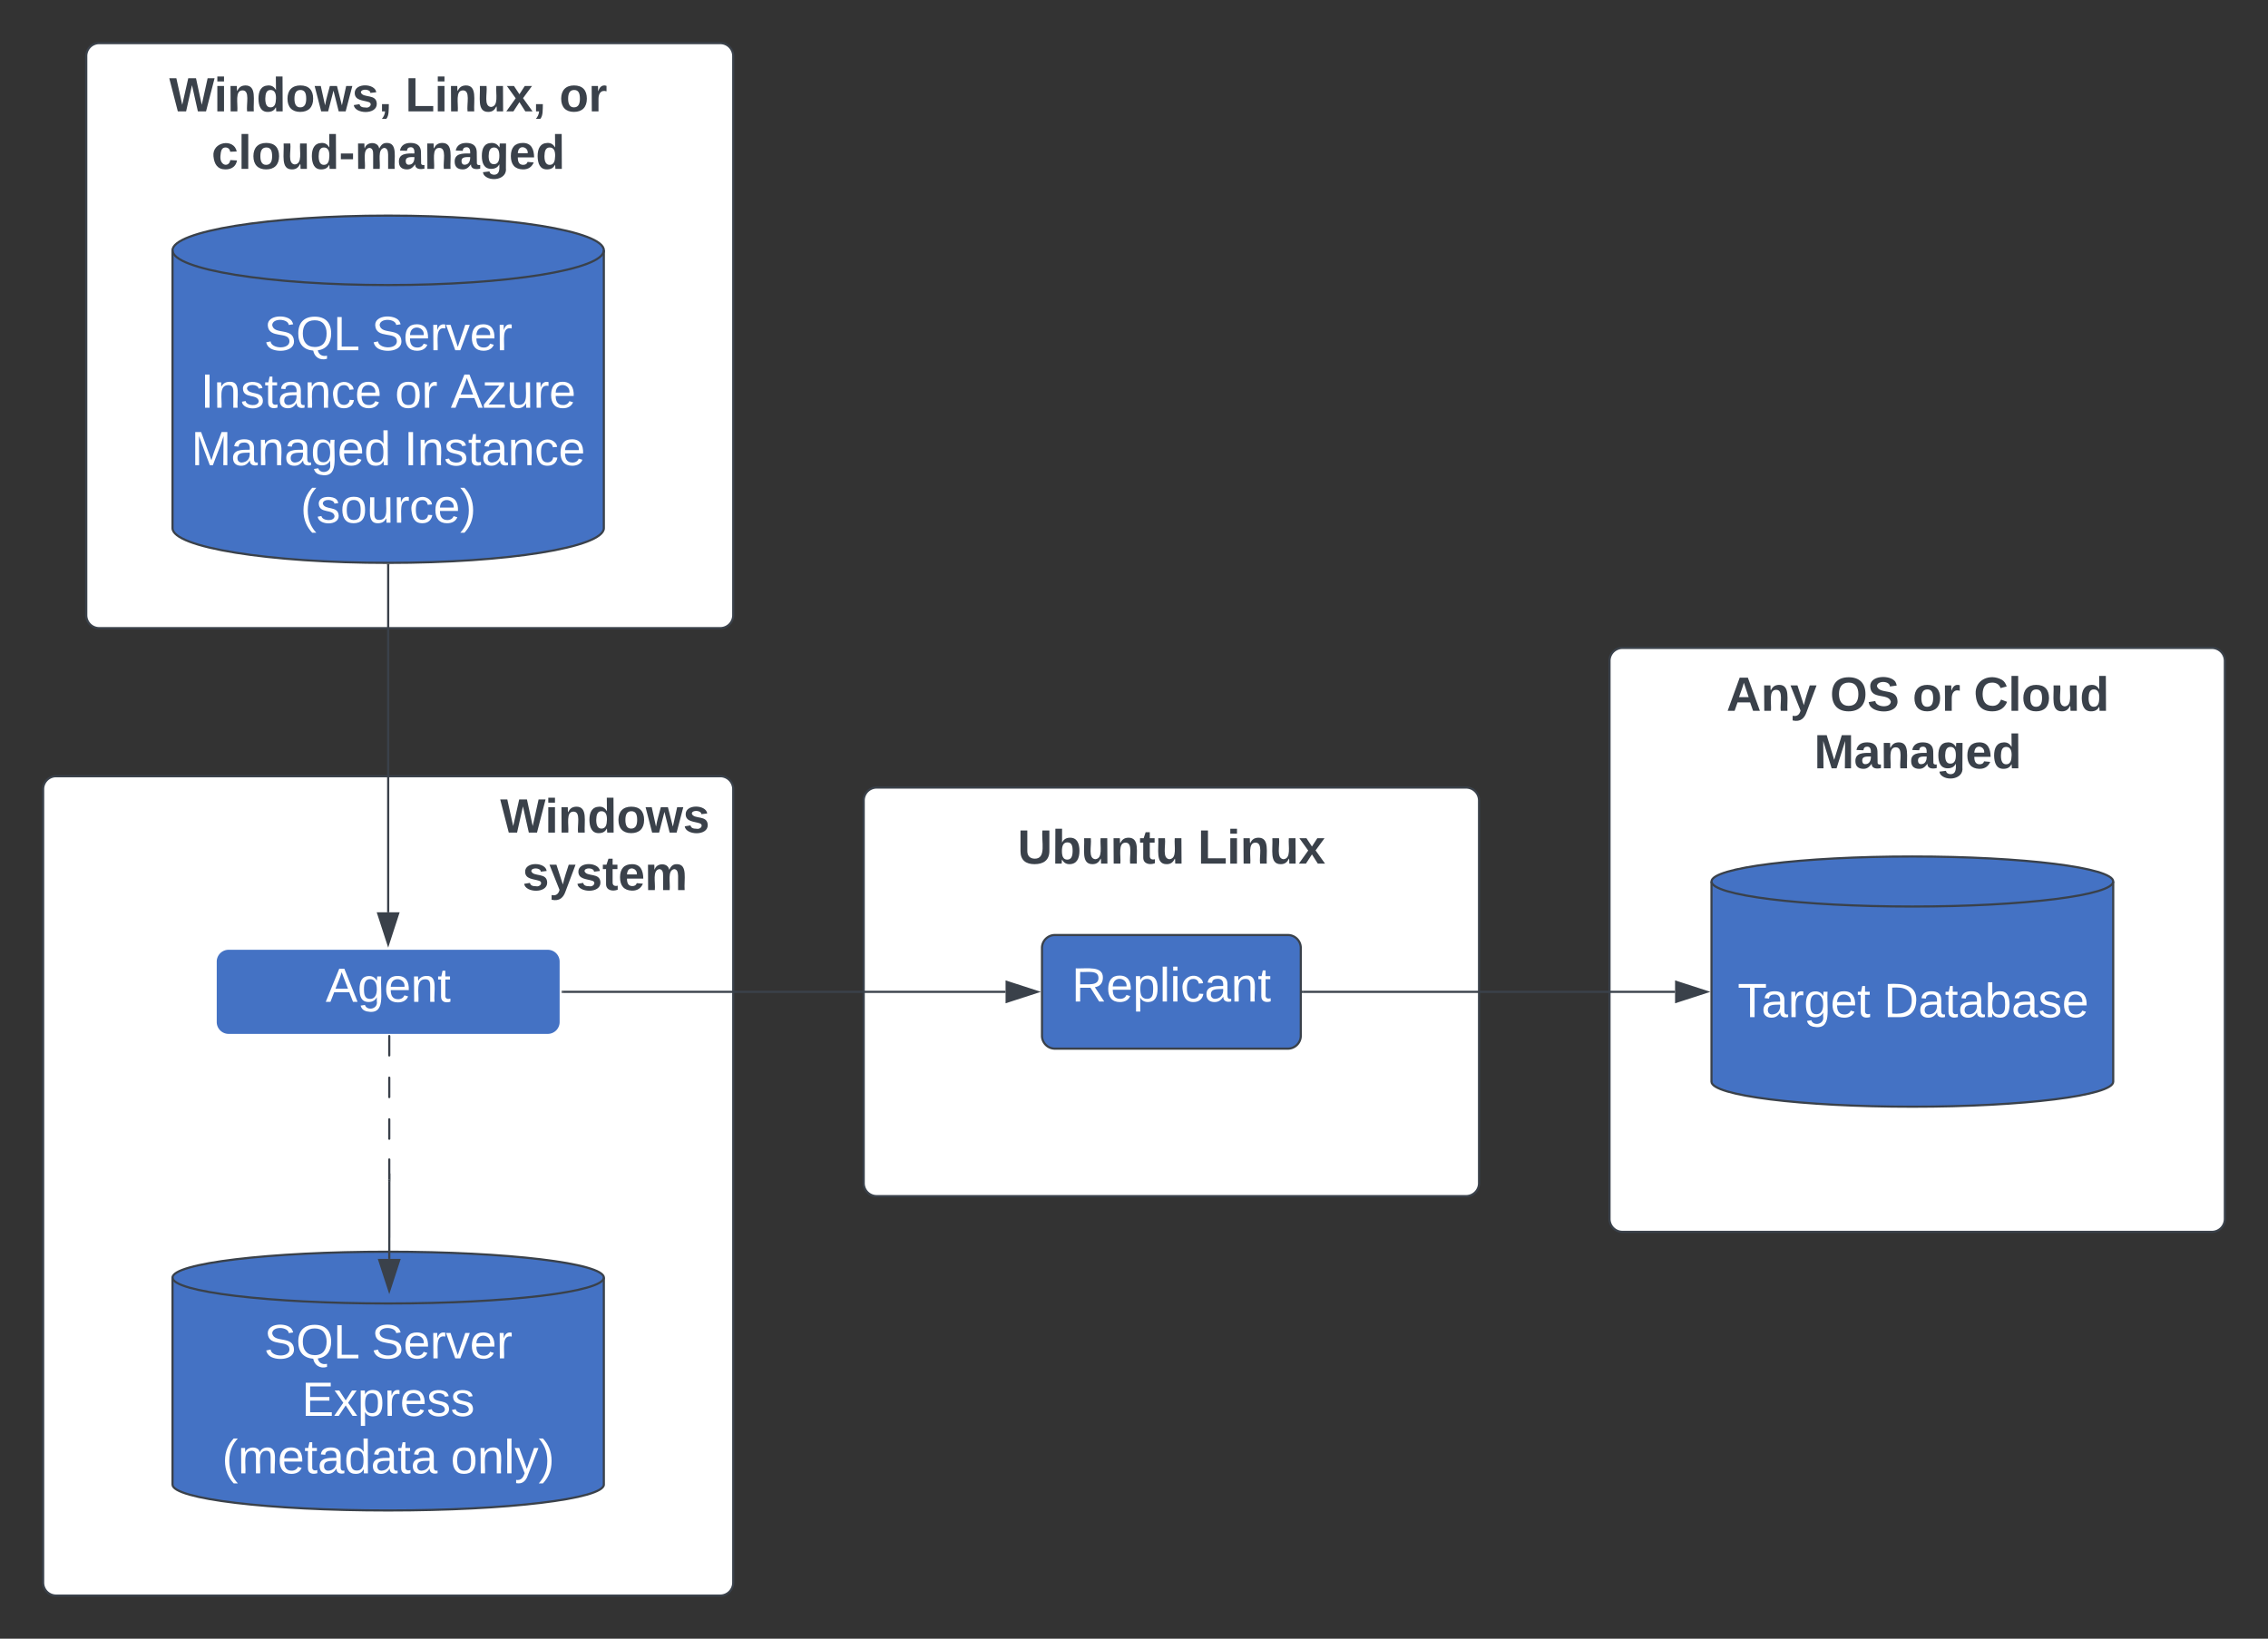 <svg xmlns="http://www.w3.org/2000/svg" xmlns:xlink="http://www.w3.org/1999/xlink" xmlns:lucid="lucid" width="1051.67" height="760"><rect width="100%" height="100%" fill="#333333" stroke="none"/><g transform="translate(-220 -80)" lucid:page-tab-id="0_0"><path d="M260 106a6 6 0 0 1 6-6h288a6 6 0 0 1 6 6v259.32a6 6 0 0 1-6 6H266a6 6 0 0 1-6-6z" stroke="#3a414a" fill="#fff"/><use xlink:href="#a" transform="matrix(1,0,0,1,272,112) translate(97.907 126.278)"/><path d="M500 324.95c0 8.9-44.77 16.1-100 16.1s-100-7.2-100-16.1V196.1c0-8.9 44.77-16.1 100-16.1s100 7.2 100 16.1z" stroke="#3a414a" fill="#4472c4"/><path d="M500 196.1c0 8.9-44.77 16.1-100 16.1s-100-7.2-100-16.1" stroke="#3a414a" fill="none"/><use xlink:href="#b" transform="matrix(1,0,0,1,305,217.211) translate(37.438 25.215)"/><use xlink:href="#c" transform="matrix(1,0,0,1,305,217.211) translate(87.253 25.215)"/><use xlink:href="#d" transform="matrix(1,0,0,1,305,217.211) translate(8.025 51.882)"/><use xlink:href="#e" transform="matrix(1,0,0,1,305,217.211) translate(98.148 51.882)"/><use xlink:href="#f" transform="matrix(1,0,0,1,305,217.211) translate(124.012 51.882)"/><use xlink:href="#g" transform="matrix(1,0,0,1,305,217.211) translate(3.673 78.549)"/><use xlink:href="#h" transform="matrix(1,0,0,1,305,217.211) translate(102.377 78.549)"/><use xlink:href="#i" transform="matrix(1,0,0,1,305,217.211) translate(54.357 105.215)"/><path d="M280 106a6 6 0 0 1 6-6h228a6 6 0 0 1 6 6v68.53a6 6 0 0 1-6 6H286a6 6 0 0 1-6-6z" stroke="#000" stroke-opacity="0" fill="#fff" fill-opacity="0"/><use xlink:href="#j" transform="matrix(1,0,0,1,285,105) translate(13.488 26.653)"/><use xlink:href="#k" transform="matrix(1,0,0,1,285,105) translate(122.932 26.653)"/><use xlink:href="#l" transform="matrix(1,0,0,1,285,105) translate(194.352 26.653)"/><use xlink:href="#m" transform="matrix(1,0,0,1,285,105) translate(33.117 53.319)"/><path d="M240 446a6 6 0 0 1 6-6h308a6 6 0 0 1 6 6v368a6 6 0 0 1-6 6H246a6 6 0 0 1-6-6z" stroke="#3a414a" fill="#fff"/><path d="M320 526a6 6 0 0 1 6-6h148a6 6 0 0 1 6 6v28a6 6 0 0 1-6 6H326a6 6 0 0 1-6-6z" stroke="#fff" fill="#4472c4"/><use xlink:href="#n" transform="matrix(1,0,0,1,325,525) translate(45.988 19.653)"/><path d="M500 768.53c0 6.62-44.77 12-100 12s-100-5.38-100-12v-96c0-6.63 44.77-12 100-12s100 5.37 100 12z" stroke="#3a414a" fill="#4472c4"/><path d="M500 672.53c0 6.62-44.77 12-100 12s-100-5.38-100-12" stroke="#3a414a" fill="none"/><use xlink:href="#b" transform="matrix(1,0,0,1,305,689.526) translate(37.438 20.465)"/><use xlink:href="#c" transform="matrix(1,0,0,1,305,689.526) translate(87.253 20.465)"/><use xlink:href="#o" transform="matrix(1,0,0,1,305,689.526) translate(54.907 47.132)"/><use xlink:href="#p" transform="matrix(1,0,0,1,305,689.526) translate(17.968 73.799)"/><use xlink:href="#q" transform="matrix(1,0,0,1,305,689.526) translate(124.017 73.799)"/><path d="M400.5 560.25a.25.25 0 0 1 .25.25v9a.25.25 0 0 1-.25.25.25.25 0 0 1-.25-.25v-9a.25.25 0 0 1 .25-.25zM400.5 579.56a.25.25 0 0 1 .25.25v9a.25.25 0 0 1-.25.26.25.25 0 0 1-.25-.25v-9a.25.25 0 0 1 .25-.24zM400.5 598.88a.25.25 0 0 1 .25.25v9a.25.25 0 0 1-.25.25.25.25 0 0 1-.25-.25v-9a.25.25 0 0 1 .25-.25zM400.5 617.5a.25.25 0 0 1 .25.25v9a.25.25 0 0 1-.25.25.25.25 0 0 1-.25-.25v-9a.25.25 0 0 1 .25-.25z" stroke="#3a414a" stroke-width=".5" fill="none"/><path d="M400.53 627.75v25.98a.02.02 0 0 1-.02 0 .02.02 0 0 0 0 .03v10.1" stroke="#3a414a" fill="none"/><path d="M401.03 627.76h-1v-.86l.02.1.2.2.25.06.24-.06.2-.2.06-.22v-2.53h.03z" stroke="#3a414a" stroke-width=".05" fill="#3a414a"/><path d="M400.5 678.6l-4.64-14.25h9.27z" stroke="#3a414a" fill="#3a414a"/><path d="M620.5 451.26a6 6 0 0 1 6-6h273.33a6 6 0 0 1 6 6v177.48a6 6 0 0 1-6 6H626.5a6 6 0 0 1-6-6z" stroke="#3a414a" fill="#fff"/><path d="M703.17 519.65a6 6 0 0 1 6-6h108a6 6 0 0 1 6 6v40.7a6 6 0 0 1-6 6h-108a6 6 0 0 1-6-6z" stroke="#3a414a" fill="#4472c4"/><use xlink:href="#r" transform="matrix(1,0,0,1,708.167,518.653) translate(8.796 25.84)"/><path d="M643.17 451.26a6 6 0 0 1 6-6h228a6 6 0 0 1 6 6v48a6 6 0 0 1-6 6h-228a6 6 0 0 1-6-6z" stroke="#000" stroke-opacity="0" fill="#fff" fill-opacity="0"/><use xlink:href="#s" transform="matrix(1,0,0,1,648.167,450.264) translate(43.673 30.278)"/><use xlink:href="#t" transform="matrix(1,0,0,1,648.167,450.264) translate(127.253 30.278)"/><path d="M481 540h205.28" stroke="#3a414a" fill="none"/><path d="M481 540.5h-.5v-1h.5z" stroke="#3a414a" stroke-width=".05" fill="#3a414a"/><path d="M701.05 540l-14.27 4.63v-9.26z" stroke="#3a414a" fill="#3a414a"/><path d="M966.33 386.5a6 6 0 0 1 6-6h273.34a6 6 0 0 1 6 6v258.82a6 6 0 0 1-6 6H972.33a6 6 0 0 1-6-6z" stroke="#3a414a" fill="#fff"/><g><use xlink:href="#a" transform="matrix(1,0,0,1,978.333,392.509) translate(90.907 125.84)"/></g><path d="M1199.9 581.68c0 6.4-41.7 11.6-93.14 11.6s-93.14-5.2-93.14-11.6v-92.85c0-6.4 41.7-11.6 93.14-11.6s93.14 5.2 93.14 11.6z" stroke="#3a414a" fill="#4472c4"/><path d="M1199.9 488.83c0 6.4-41.7 11.6-93.14 11.6s-93.14-5.2-93.14-11.6" stroke="#3a414a" fill="none"/><g><use xlink:href="#u" transform="matrix(1,0,0,1,1018.618,505.438) translate(7.111 46.309)"/><use xlink:href="#v" transform="matrix(1,0,0,1,1018.618,505.438) translate(74.889 46.309)"/></g><path d="M997.23 386.5a6 6 0 0 1 6-6h211.54a6 6 0 0 1 6 6v65.9a6 6 0 0 1-6 6h-211.54a6 6 0 0 1-6-6z" stroke="#000" stroke-opacity="0" fill="#fff" fill-opacity="0"/><g><use xlink:href="#w" transform="matrix(1,0,0,1,1002.232,385.509) translate(18.327 24.153)"/><use xlink:href="#x" transform="matrix(1,0,0,1,1002.232,385.509) translate(66.352 24.153)"/><use xlink:href="#y" transform="matrix(1,0,0,1,1002.232,385.509) translate(104.623 24.153)"/><use xlink:href="#z" transform="matrix(1,0,0,1,1002.232,385.509) translate(132.957 24.153)"/><use xlink:href="#A" transform="matrix(1,0,0,1,1002.232,385.509) translate(58.975 50.819)"/></g><path d="M440 446a6 6 0 0 1 6-6h108a6 6 0 0 1 6 6v51.33a6 6 0 0 1-6 6H446a6 6 0 0 1-6-6z" stroke="#000" stroke-opacity="0" fill="#fff" fill-opacity="0"/><g><use xlink:href="#B" transform="matrix(1,0,0,1,445,445) translate(6.951 21.153)"/><use xlink:href="#C" transform="matrix(1,0,0,1,445,445) translate(17.259 47.819)"/></g><path d="M400 342.05v161.07" stroke="#3a414a" fill="none"/><path d="M400 341.55h.5v.5h-1v-.5z" stroke="#3a414a" stroke-width=".05" fill="#3a414a"/><path d="M400 517.88l-4.63-14.26h9.26z" stroke="#3a414a" fill="#3a414a"/><path d="M824.17 540h172.56" stroke="#3a414a" fill="none"/><path d="M824.18 540.5h-.5v-1h.5z" stroke="#3a414a" stroke-width=".05" fill="#3a414a"/><path d="M1011.5 540l-14.27 4.63v-9.26z" stroke="#3a414a" fill="#3a414a"/><defs><path fill="#3a414a" d="M30-248c87 1 191-15 191 75 0 78-77 80-158 76V0H30v-248zm33 125c57 0 124 11 124-50 0-59-68-47-124-48v98" id="D"/><path fill="#3a414a" d="M114-163C36-179 61-72 57 0H25l-1-190h30c1 12-1 29 2 39 6-27 23-49 58-41v29" id="E"/><path fill="#3a414a" d="M100-194c62-1 85 37 85 99 1 63-27 99-86 99S16-35 15-95c0-66 28-99 85-99zM99-20c44 1 53-31 53-75 0-43-8-75-51-75s-53 32-53 75 10 74 51 75" id="F"/><path fill="#3a414a" d="M96-169c-40 0-48 33-48 73s9 75 48 75c24 0 41-14 43-38l32 2c-6 37-31 61-74 61-59 0-76-41-82-99-10-93 101-131 147-64 4 7 5 14 7 22l-32 3c-4-21-16-35-41-35" id="G"/><path fill="#3a414a" d="M100-194c63 0 86 42 84 106H49c0 40 14 67 53 68 26 1 43-12 49-29l28 8c-11 28-37 45-77 45C44 4 14-33 15-96c1-61 26-98 85-98zm52 81c6-60-76-77-97-28-3 7-6 17-6 28h103" id="H"/><path fill="#3a414a" d="M135-143c-3-34-86-38-87 0 15 53 115 12 119 90S17 21 10-45l28-5c4 36 97 45 98 0-10-56-113-15-118-90-4-57 82-63 122-42 12 7 21 19 24 35" id="I"/><g id="a"><use transform="matrix(0.062,0,0,0.062,0,0)" xlink:href="#D"/><use transform="matrix(0.062,0,0,0.062,14.815,0)" xlink:href="#E"/><use transform="matrix(0.062,0,0,0.062,22.16,0)" xlink:href="#F"/><use transform="matrix(0.062,0,0,0.062,34.506,0)" xlink:href="#G"/><use transform="matrix(0.062,0,0,0.062,45.617,0)" xlink:href="#H"/><use transform="matrix(0.062,0,0,0.062,57.963,0)" xlink:href="#I"/><use transform="matrix(0.062,0,0,0.062,69.074,0)" xlink:href="#I"/></g><path fill="#fff" d="M185-189c-5-48-123-54-124 2 14 75 158 14 163 119 3 78-121 87-175 55-17-10-28-26-33-46l33-7c5 56 141 63 141-1 0-78-155-14-162-118-5-82 145-84 179-34 5 7 8 16 11 25" id="J"/><path fill="#fff" d="M140-251c81 0 123 46 123 126C263-53 228-8 163 1c7 30 30 48 69 40v23c-55 16-95-15-103-61C56-3 17-48 17-125c0-80 42-126 123-126zm0 227c63 0 89-41 89-101s-29-99-89-99c-61 0-89 39-89 99S79-25 140-24" id="K"/><path fill="#fff" d="M30 0v-248h33v221h125V0H30" id="L"/><g id="b"><use transform="matrix(0.062,0,0,0.062,0,0)" xlink:href="#J"/><use transform="matrix(0.062,0,0,0.062,14.815,0)" xlink:href="#K"/><use transform="matrix(0.062,0,0,0.062,32.099,0)" xlink:href="#L"/></g><path fill="#fff" d="M100-194c63 0 86 42 84 106H49c0 40 14 67 53 68 26 1 43-12 49-29l28 8c-11 28-37 45-77 45C44 4 14-33 15-96c1-61 26-98 85-98zm52 81c6-60-76-77-97-28-3 7-6 17-6 28h103" id="M"/><path fill="#fff" d="M114-163C36-179 61-72 57 0H25l-1-190h30c1 12-1 29 2 39 6-27 23-49 58-41v29" id="N"/><path fill="#fff" d="M108 0H70L1-190h34L89-25l56-165h34" id="O"/><g id="c"><use transform="matrix(0.062,0,0,0.062,0,0)" xlink:href="#J"/><use transform="matrix(0.062,0,0,0.062,14.815,0)" xlink:href="#M"/><use transform="matrix(0.062,0,0,0.062,27.16,0)" xlink:href="#N"/><use transform="matrix(0.062,0,0,0.062,34.506,0)" xlink:href="#O"/><use transform="matrix(0.062,0,0,0.062,45.617,0)" xlink:href="#M"/><use transform="matrix(0.062,0,0,0.062,57.963,0)" xlink:href="#N"/></g><path fill="#fff" d="M33 0v-248h34V0H33" id="P"/><path fill="#fff" d="M117-194c89-4 53 116 60 194h-32v-121c0-31-8-49-39-48C34-167 62-67 57 0H25l-1-190h30c1 10-1 24 2 32 11-22 29-35 61-36" id="Q"/><path fill="#fff" d="M135-143c-3-34-86-38-87 0 15 53 115 12 119 90S17 21 10-45l28-5c4 36 97 45 98 0-10-56-113-15-118-90-4-57 82-63 122-42 12 7 21 19 24 35" id="R"/><path fill="#fff" d="M59-47c-2 24 18 29 38 22v24C64 9 27 4 27-40v-127H5v-23h24l9-43h21v43h35v23H59v120" id="S"/><path fill="#fff" d="M141-36C126-15 110 5 73 4 37 3 15-17 15-53c-1-64 63-63 125-63 3-35-9-54-41-54-24 1-41 7-42 31l-33-3c5-37 33-52 76-52 45 0 72 20 72 64v82c-1 20 7 32 28 27v20c-31 9-61-2-59-35zM48-53c0 20 12 33 32 33 41-3 63-29 60-74-43 2-92-5-92 41" id="T"/><path fill="#fff" d="M96-169c-40 0-48 33-48 73s9 75 48 75c24 0 41-14 43-38l32 2c-6 37-31 61-74 61-59 0-76-41-82-99-10-93 101-131 147-64 4 7 5 14 7 22l-32 3c-4-21-16-35-41-35" id="U"/><g id="d"><use transform="matrix(0.062,0,0,0.062,0,0)" xlink:href="#P"/><use transform="matrix(0.062,0,0,0.062,6.173,0)" xlink:href="#Q"/><use transform="matrix(0.062,0,0,0.062,18.519,0)" xlink:href="#R"/><use transform="matrix(0.062,0,0,0.062,29.63,0)" xlink:href="#S"/><use transform="matrix(0.062,0,0,0.062,35.802,0)" xlink:href="#T"/><use transform="matrix(0.062,0,0,0.062,48.148,0)" xlink:href="#Q"/><use transform="matrix(0.062,0,0,0.062,60.494,0)" xlink:href="#U"/><use transform="matrix(0.062,0,0,0.062,71.605,0)" xlink:href="#M"/></g><path fill="#fff" d="M100-194c62-1 85 37 85 99 1 63-27 99-86 99S16-35 15-95c0-66 28-99 85-99zM99-20c44 1 53-31 53-75 0-43-8-75-51-75s-53 32-53 75 10 74 51 75" id="V"/><g id="e"><use transform="matrix(0.062,0,0,0.062,0,0)" xlink:href="#V"/><use transform="matrix(0.062,0,0,0.062,12.346,0)" xlink:href="#N"/></g><path fill="#fff" d="M205 0l-28-72H64L36 0H1l101-248h38L239 0h-34zm-38-99l-47-123c-12 45-31 82-46 123h93" id="W"/><path fill="#fff" d="M9 0v-24l116-142H16v-24h144v24L44-24h123V0H9" id="X"/><path fill="#fff" d="M84 4C-5 8 30-112 23-190h32v120c0 31 7 50 39 49 72-2 45-101 50-169h31l1 190h-30c-1-10 1-25-2-33-11 22-28 36-60 37" id="Y"/><g id="f"><use transform="matrix(0.062,0,0,0.062,0,0)" xlink:href="#W"/><use transform="matrix(0.062,0,0,0.062,14.815,0)" xlink:href="#X"/><use transform="matrix(0.062,0,0,0.062,25.926,0)" xlink:href="#Y"/><use transform="matrix(0.062,0,0,0.062,38.272,0)" xlink:href="#N"/><use transform="matrix(0.062,0,0,0.062,45.617,0)" xlink:href="#M"/></g><path fill="#fff" d="M240 0l2-218c-23 76-54 145-80 218h-23L58-218 59 0H30v-248h44l77 211c21-75 51-140 76-211h43V0h-30" id="Z"/><path fill="#fff" d="M177-190C167-65 218 103 67 71c-23-6-38-20-44-43l32-5c15 47 100 32 89-28v-30C133-14 115 1 83 1 29 1 15-40 15-95c0-56 16-97 71-98 29-1 48 16 59 35 1-10 0-23 2-32h30zM94-22c36 0 50-32 50-73 0-42-14-75-50-75-39 0-46 34-46 75s6 73 46 73" id="aa"/><path fill="#fff" d="M85-194c31 0 48 13 60 33l-1-100h32l1 261h-30c-2-10 0-23-3-31C134-8 116 4 85 4 32 4 16-35 15-94c0-66 23-100 70-100zm9 24c-40 0-46 34-46 75 0 40 6 74 45 74 42 0 51-32 51-76 0-42-9-74-50-73" id="ab"/><g id="g"><use transform="matrix(0.062,0,0,0.062,0,0)" xlink:href="#Z"/><use transform="matrix(0.062,0,0,0.062,18.457,0)" xlink:href="#T"/><use transform="matrix(0.062,0,0,0.062,30.802,0)" xlink:href="#Q"/><use transform="matrix(0.062,0,0,0.062,43.148,0)" xlink:href="#T"/><use transform="matrix(0.062,0,0,0.062,55.494,0)" xlink:href="#aa"/><use transform="matrix(0.062,0,0,0.062,67.84,0)" xlink:href="#M"/><use transform="matrix(0.062,0,0,0.062,80.185,0)" xlink:href="#ab"/></g><g id="h"><use transform="matrix(0.062,0,0,0.062,0,0)" xlink:href="#P"/><use transform="matrix(0.062,0,0,0.062,6.173,0)" xlink:href="#Q"/><use transform="matrix(0.062,0,0,0.062,18.519,0)" xlink:href="#R"/><use transform="matrix(0.062,0,0,0.062,29.63,0)" xlink:href="#S"/><use transform="matrix(0.062,0,0,0.062,35.802,0)" xlink:href="#T"/><use transform="matrix(0.062,0,0,0.062,48.148,0)" xlink:href="#Q"/><use transform="matrix(0.062,0,0,0.062,60.494,0)" xlink:href="#U"/><use transform="matrix(0.062,0,0,0.062,71.605,0)" xlink:href="#M"/></g><path fill="#fff" d="M87 75C49 33 22-17 22-94c0-76 28-126 65-167h31c-38 41-64 92-64 168S80 34 118 75H87" id="ac"/><path fill="#fff" d="M33-261c38 41 65 92 65 168S71 34 33 75H2C39 34 66-17 66-93S39-220 2-261h31" id="ad"/><g id="i"><use transform="matrix(0.062,0,0,0.062,0,0)" xlink:href="#ac"/><use transform="matrix(0.062,0,0,0.062,7.346,0)" xlink:href="#R"/><use transform="matrix(0.062,0,0,0.062,18.457,0)" xlink:href="#V"/><use transform="matrix(0.062,0,0,0.062,30.802,0)" xlink:href="#Y"/><use transform="matrix(0.062,0,0,0.062,43.148,0)" xlink:href="#N"/><use transform="matrix(0.062,0,0,0.062,50.494,0)" xlink:href="#U"/><use transform="matrix(0.062,0,0,0.062,61.605,0)" xlink:href="#M"/><use transform="matrix(0.062,0,0,0.062,73.951,0)" xlink:href="#ad"/></g><path fill="#3a414a" d="M275 0h-61l-44-196L126 0H64L0-248h53L97-49l45-199h58l43 199 44-199h52" id="ae"/><path fill="#3a414a" d="M25-224v-37h50v37H25zM25 0v-190h50V0H25" id="af"/><path fill="#3a414a" d="M135-194c87-1 58 113 63 194h-50c-7-57 23-157-34-157-59 0-34 97-39 157H25l-1-190h47c2 12-1 28 3 38 12-26 28-41 61-42" id="ag"/><path fill="#3a414a" d="M88-194c31-1 46 15 58 34l-1-101h50l1 261h-48c-2-10 0-23-3-31C134-8 116 4 84 4 32 4 16-41 15-95c0-56 19-97 73-99zm17 164c33 0 40-30 41-66 1-37-9-64-41-64s-38 30-39 65c0 43 13 65 39 65" id="ah"/><path fill="#3a414a" d="M110-194c64 0 96 36 96 99 0 64-35 99-97 99-61 0-95-36-95-99 0-62 34-99 96-99zm-1 164c35 0 45-28 45-65 0-40-10-65-43-65-34 0-45 26-45 65 0 36 10 65 43 65" id="ai"/><path fill="#3a414a" d="M231 0h-52l-39-155L100 0H48L-1-190h46L77-45c9-52 24-97 36-145h53l37 145 32-145h46" id="aj"/><path fill="#3a414a" d="M137-138c1-29-70-34-71-4 15 46 118 7 119 86 1 83-164 76-172 9l43-7c4 19 20 25 44 25 33 8 57-30 24-41C81-84 22-81 20-136c-2-80 154-74 161-7" id="ak"/><path fill="#3a414a" d="M76-54c-1 42 2 86-19 110H24C36 42 46 24 48 0H25v-54h51" id="al"/><g id="j"><use transform="matrix(0.062,0,0,0.062,0,0)" xlink:href="#ae"/><use transform="matrix(0.062,0,0,0.062,20.741,0)" xlink:href="#af"/><use transform="matrix(0.062,0,0,0.062,26.914,0)" xlink:href="#ag"/><use transform="matrix(0.062,0,0,0.062,40.432,0)" xlink:href="#ah"/><use transform="matrix(0.062,0,0,0.062,53.951,0)" xlink:href="#ai"/><use transform="matrix(0.062,0,0,0.062,67.469,0)" xlink:href="#aj"/><use transform="matrix(0.062,0,0,0.062,84.753,0)" xlink:href="#ak"/><use transform="matrix(0.062,0,0,0.062,97.099,0)" xlink:href="#al"/></g><path fill="#3a414a" d="M24 0v-248h52v208h133V0H24" id="am"/><path fill="#3a414a" d="M85 4C-2 5 27-109 22-190h50c7 57-23 150 33 157 60-5 35-97 40-157h50l1 190h-47c-2-12 1-28-3-38-12 25-28 42-61 42" id="an"/><path fill="#3a414a" d="M144 0l-44-69L55 0H2l70-98-66-92h53l41 62 40-62h54l-67 91 71 99h-54" id="ao"/><g id="k"><use transform="matrix(0.062,0,0,0.062,0,0)" xlink:href="#am"/><use transform="matrix(0.062,0,0,0.062,13.519,0)" xlink:href="#af"/><use transform="matrix(0.062,0,0,0.062,19.691,0)" xlink:href="#ag"/><use transform="matrix(0.062,0,0,0.062,33.21,0)" xlink:href="#an"/><use transform="matrix(0.062,0,0,0.062,46.728,0)" xlink:href="#ao"/><use transform="matrix(0.062,0,0,0.062,59.074,0)" xlink:href="#al"/></g><path fill="#3a414a" d="M135-150c-39-12-60 13-60 57V0H25l-1-190h47c2 13-1 29 3 40 6-28 27-53 61-41v41" id="ap"/><g id="l"><use transform="matrix(0.062,0,0,0.062,0,0)" xlink:href="#ai"/><use transform="matrix(0.062,0,0,0.062,13.519,0)" xlink:href="#ap"/></g><path fill="#3a414a" d="M190-63c-7 42-38 67-86 67-59 0-84-38-90-98-12-110 154-137 174-36l-49 2c-2-19-15-32-35-32-30 0-35 28-38 64-6 74 65 87 74 30" id="aq"/><path fill="#3a414a" d="M25 0v-261h50V0H25" id="ar"/><path fill="#3a414a" d="M14-72v-43h91v43H14" id="as"/><path fill="#3a414a" d="M220-157c-53 9-28 100-34 157h-49v-107c1-27-5-49-29-50C55-147 81-57 75 0H25l-1-190h47c2 12-1 28 3 38 10-53 101-56 108 0 13-22 24-43 59-42 82 1 51 116 57 194h-49v-107c-1-25-5-48-29-50" id="at"/><path fill="#3a414a" d="M133-34C117-15 103 5 69 4 32 3 11-16 11-54c-1-60 55-63 116-61 1-26-3-47-28-47-18 1-26 9-28 27l-52-2c7-38 36-58 82-57s74 22 75 68l1 82c-1 14 12 18 25 15v27c-30 8-71 5-69-32zm-48 3c29 0 43-24 42-57-32 0-66-3-65 30 0 17 8 27 23 27" id="au"/><path fill="#3a414a" d="M195-6C206 82 75 100 31 46c-4-6-6-13-8-21l49-6c3 16 16 24 34 25 40 0 42-37 40-79-11 22-30 35-61 35-53 0-70-43-70-97 0-56 18-96 73-97 30 0 46 14 59 34l2-30h47zm-90-29c32 0 41-27 41-63 0-35-9-62-40-62-32 0-39 29-40 63 0 36 9 62 39 62" id="av"/><path fill="#3a414a" d="M185-48c-13 30-37 53-82 52C43 2 14-33 14-96s30-98 90-98c62 0 83 45 84 108H66c0 31 8 55 39 56 18 0 30-7 34-22zm-45-69c5-46-57-63-70-21-2 6-4 13-4 21h74" id="aw"/><g id="m"><use transform="matrix(0.062,0,0,0.062,0,0)" xlink:href="#aq"/><use transform="matrix(0.062,0,0,0.062,12.346,0)" xlink:href="#ar"/><use transform="matrix(0.062,0,0,0.062,18.519,0)" xlink:href="#ai"/><use transform="matrix(0.062,0,0,0.062,32.037,0)" xlink:href="#an"/><use transform="matrix(0.062,0,0,0.062,45.556,0)" xlink:href="#ah"/><use transform="matrix(0.062,0,0,0.062,59.074,0)" xlink:href="#as"/><use transform="matrix(0.062,0,0,0.062,66.42,0)" xlink:href="#at"/><use transform="matrix(0.062,0,0,0.062,86.173,0)" xlink:href="#au"/><use transform="matrix(0.062,0,0,0.062,98.519,0)" xlink:href="#ag"/><use transform="matrix(0.062,0,0,0.062,112.037,0)" xlink:href="#au"/><use transform="matrix(0.062,0,0,0.062,124.383,0)" xlink:href="#av"/><use transform="matrix(0.062,0,0,0.062,137.901,0)" xlink:href="#aw"/><use transform="matrix(0.062,0,0,0.062,150.247,0)" xlink:href="#ah"/></g><g id="n"><use transform="matrix(0.062,0,0,0.062,0,0)" xlink:href="#W"/><use transform="matrix(0.062,0,0,0.062,14.815,0)" xlink:href="#aa"/><use transform="matrix(0.062,0,0,0.062,27.16,0)" xlink:href="#M"/><use transform="matrix(0.062,0,0,0.062,39.506,0)" xlink:href="#Q"/><use transform="matrix(0.062,0,0,0.062,51.852,0)" xlink:href="#S"/></g><path fill="#fff" d="M30 0v-248h187v28H63v79h144v27H63v87h162V0H30" id="ax"/><path fill="#fff" d="M141 0L90-78 38 0H4l68-98-65-92h35l48 74 47-74h35l-64 92 68 98h-35" id="ay"/><path fill="#fff" d="M115-194c55 1 70 41 70 98S169 2 115 4C84 4 66-9 55-30l1 105H24l-1-265h31l2 30c10-21 28-34 59-34zm-8 174c40 0 45-34 45-75s-6-73-45-74c-42 0-51 32-51 76 0 43 10 73 51 73" id="az"/><g id="o"><use transform="matrix(0.062,0,0,0.062,0,0)" xlink:href="#ax"/><use transform="matrix(0.062,0,0,0.062,14.815,0)" xlink:href="#ay"/><use transform="matrix(0.062,0,0,0.062,25.926,0)" xlink:href="#az"/><use transform="matrix(0.062,0,0,0.062,38.272,0)" xlink:href="#N"/><use transform="matrix(0.062,0,0,0.062,45.617,0)" xlink:href="#M"/><use transform="matrix(0.062,0,0,0.062,57.963,0)" xlink:href="#R"/><use transform="matrix(0.062,0,0,0.062,69.074,0)" xlink:href="#R"/></g><path fill="#fff" d="M210-169c-67 3-38 105-44 169h-31v-121c0-29-5-50-35-48C34-165 62-65 56 0H25l-1-190h30c1 10-1 24 2 32 10-44 99-50 107 0 11-21 27-35 58-36 85-2 47 119 55 194h-31v-121c0-29-5-49-35-48" id="aA"/><g id="p"><use transform="matrix(0.062,0,0,0.062,0,0)" xlink:href="#ac"/><use transform="matrix(0.062,0,0,0.062,7.346,0)" xlink:href="#aA"/><use transform="matrix(0.062,0,0,0.062,25.802,0)" xlink:href="#M"/><use transform="matrix(0.062,0,0,0.062,38.148,0)" xlink:href="#S"/><use transform="matrix(0.062,0,0,0.062,44.321,0)" xlink:href="#T"/><use transform="matrix(0.062,0,0,0.062,56.667,0)" xlink:href="#ab"/><use transform="matrix(0.062,0,0,0.062,69.012,0)" xlink:href="#T"/><use transform="matrix(0.062,0,0,0.062,81.358,0)" xlink:href="#S"/><use transform="matrix(0.062,0,0,0.062,87.531,0)" xlink:href="#T"/></g><path fill="#fff" d="M24 0v-261h32V0H24" id="aB"/><path fill="#fff" d="M179-190L93 31C79 59 56 82 12 73V49c39 6 53-20 64-50L1-190h34L92-34l54-156h33" id="aC"/><g id="q"><use transform="matrix(0.062,0,0,0.062,0,0)" xlink:href="#V"/><use transform="matrix(0.062,0,0,0.062,12.346,0)" xlink:href="#Q"/><use transform="matrix(0.062,0,0,0.062,24.691,0)" xlink:href="#aB"/><use transform="matrix(0.062,0,0,0.062,29.568,0)" xlink:href="#aC"/><use transform="matrix(0.062,0,0,0.062,40.679,0)" xlink:href="#ad"/></g><path fill="#fff" d="M233-177c-1 41-23 64-60 70L243 0h-38l-65-103H63V0H30v-248c88 3 205-21 203 71zM63-129c60-2 137 13 137-47 0-61-80-42-137-45v92" id="aD"/><path fill="#fff" d="M24-231v-30h32v30H24zM24 0v-190h32V0H24" id="aE"/><g id="r"><use transform="matrix(0.062,0,0,0.062,0,0)" xlink:href="#aD"/><use transform="matrix(0.062,0,0,0.062,15.988,0)" xlink:href="#M"/><use transform="matrix(0.062,0,0,0.062,28.333,0)" xlink:href="#az"/><use transform="matrix(0.062,0,0,0.062,40.679,0)" xlink:href="#aB"/><use transform="matrix(0.062,0,0,0.062,45.556,0)" xlink:href="#aE"/><use transform="matrix(0.062,0,0,0.062,50.432,0)" xlink:href="#U"/><use transform="matrix(0.062,0,0,0.062,61.543,0)" xlink:href="#T"/><use transform="matrix(0.062,0,0,0.062,73.889,0)" xlink:href="#Q"/><use transform="matrix(0.062,0,0,0.062,86.235,0)" xlink:href="#S"/></g><path fill="#3a414a" d="M238-95c0 69-44 99-111 99C63 4 22-25 22-93v-155h51v151c-1 38 19 59 55 60 90 1 49-130 58-211h52v153" id="aF"/><path fill="#3a414a" d="M135-194c52 0 70 43 70 98 0 56-19 99-73 100-30 1-46-15-58-35L72 0H24l1-261h50v104c11-23 29-37 60-37zM114-30c31 0 40-27 40-66 0-37-7-63-39-63s-41 28-41 65c0 36 8 64 40 64" id="aG"/><path fill="#3a414a" d="M115-3C79 11 28 4 28-45v-112H4v-33h27l15-45h31v45h36v33H77v99c-1 23 16 31 38 25v30" id="aH"/><g id="s"><use transform="matrix(0.062,0,0,0.062,0,0)" xlink:href="#aF"/><use transform="matrix(0.062,0,0,0.062,15.988,0)" xlink:href="#aG"/><use transform="matrix(0.062,0,0,0.062,29.506,0)" xlink:href="#an"/><use transform="matrix(0.062,0,0,0.062,43.025,0)" xlink:href="#ag"/><use transform="matrix(0.062,0,0,0.062,56.543,0)" xlink:href="#aH"/><use transform="matrix(0.062,0,0,0.062,63.889,0)" xlink:href="#an"/></g><g id="t"><use transform="matrix(0.062,0,0,0.062,0,0)" xlink:href="#am"/><use transform="matrix(0.062,0,0,0.062,13.519,0)" xlink:href="#af"/><use transform="matrix(0.062,0,0,0.062,19.691,0)" xlink:href="#ag"/><use transform="matrix(0.062,0,0,0.062,33.21,0)" xlink:href="#an"/><use transform="matrix(0.062,0,0,0.062,46.728,0)" xlink:href="#ao"/></g><path fill="#fff" d="M127-220V0H93v-220H8v-28h204v28h-85" id="aI"/><g id="u"><use transform="matrix(0.062,0,0,0.062,0,0)" xlink:href="#aI"/><use transform="matrix(0.062,0,0,0.062,11.049,0)" xlink:href="#T"/><use transform="matrix(0.062,0,0,0.062,23.395,0)" xlink:href="#N"/><use transform="matrix(0.062,0,0,0.062,30.741,0)" xlink:href="#aa"/><use transform="matrix(0.062,0,0,0.062,43.086,0)" xlink:href="#M"/><use transform="matrix(0.062,0,0,0.062,55.432,0)" xlink:href="#S"/></g><path fill="#fff" d="M30-248c118-7 216 8 213 122C240-48 200 0 122 0H30v-248zM63-27c89 8 146-16 146-99s-60-101-146-95v194" id="aJ"/><path fill="#fff" d="M115-194c53 0 69 39 70 98 0 66-23 100-70 100C84 3 66-7 56-30L54 0H23l1-261h32v101c10-23 28-34 59-34zm-8 174c40 0 45-34 45-75 0-40-5-75-45-74-42 0-51 32-51 76 0 43 10 73 51 73" id="aK"/><g id="v"><use transform="matrix(0.062,0,0,0.062,0,0)" xlink:href="#aJ"/><use transform="matrix(0.062,0,0,0.062,15.988,0)" xlink:href="#T"/><use transform="matrix(0.062,0,0,0.062,28.333,0)" xlink:href="#S"/><use transform="matrix(0.062,0,0,0.062,34.506,0)" xlink:href="#T"/><use transform="matrix(0.062,0,0,0.062,46.852,0)" xlink:href="#aK"/><use transform="matrix(0.062,0,0,0.062,59.198,0)" xlink:href="#T"/><use transform="matrix(0.062,0,0,0.062,71.543,0)" xlink:href="#R"/><use transform="matrix(0.062,0,0,0.062,82.654,0)" xlink:href="#M"/></g><path fill="#3a414a" d="M199 0l-22-63H83L61 0H9l90-248h61L250 0h-51zm-33-102l-36-108c-10 38-24 72-36 108h72" id="aL"/><path fill="#3a414a" d="M123 10C108 53 80 86 19 72V37c35 8 53-11 59-39L3-190h52l48 148c12-52 28-100 44-148h51" id="aM"/><g id="w"><use transform="matrix(0.062,0,0,0.062,0,0)" xlink:href="#aL"/><use transform="matrix(0.062,0,0,0.062,15.988,0)" xlink:href="#ag"/><use transform="matrix(0.062,0,0,0.062,29.506,0)" xlink:href="#aM"/></g><path fill="#3a414a" d="M140-251c80 0 125 45 125 126S219 4 139 4C58 4 15-44 15-125s44-126 125-126zm-1 214c52 0 73-35 73-88 0-50-21-86-72-86-52 0-73 35-73 86s22 88 72 88" id="aN"/><path fill="#3a414a" d="M169-182c-1-43-94-46-97-3 18 66 151 10 154 114 3 95-165 93-204 36-6-8-10-19-12-30l50-8c3 46 112 56 116 5-17-69-150-10-154-114-4-87 153-88 188-35 5 8 8 18 10 28" id="aO"/><g id="x"><use transform="matrix(0.062,0,0,0.062,0,0)" xlink:href="#aN"/><use transform="matrix(0.062,0,0,0.062,17.284,0)" xlink:href="#aO"/></g><g id="y"><use transform="matrix(0.062,0,0,0.062,0,0)" xlink:href="#ai"/><use transform="matrix(0.062,0,0,0.062,13.519,0)" xlink:href="#ap"/></g><path fill="#3a414a" d="M67-125c0 53 21 87 73 88 37 1 54-22 65-47l45 17C233-25 199 4 140 4 58 4 20-42 15-125 8-235 124-281 211-232c18 10 29 29 36 50l-46 12c-8-25-30-41-62-41-52 0-71 34-72 86" id="aP"/><g id="z"><use transform="matrix(0.062,0,0,0.062,0,0)" xlink:href="#aP"/><use transform="matrix(0.062,0,0,0.062,15.988,0)" xlink:href="#ar"/><use transform="matrix(0.062,0,0,0.062,22.16,0)" xlink:href="#ai"/><use transform="matrix(0.062,0,0,0.062,35.679,0)" xlink:href="#an"/><use transform="matrix(0.062,0,0,0.062,49.198,0)" xlink:href="#ah"/></g><path fill="#3a414a" d="M230 0l2-204L168 0h-37L68-204 70 0H24v-248h70l56 185 57-185h69V0h-46" id="aQ"/><g id="A"><use transform="matrix(0.062,0,0,0.062,0,0)" xlink:href="#aQ"/><use transform="matrix(0.062,0,0,0.062,18.457,0)" xlink:href="#au"/><use transform="matrix(0.062,0,0,0.062,30.802,0)" xlink:href="#ag"/><use transform="matrix(0.062,0,0,0.062,44.321,0)" xlink:href="#au"/><use transform="matrix(0.062,0,0,0.062,56.667,0)" xlink:href="#av"/><use transform="matrix(0.062,0,0,0.062,70.185,0)" xlink:href="#aw"/><use transform="matrix(0.062,0,0,0.062,82.531,0)" xlink:href="#ah"/></g><g id="B"><use transform="matrix(0.062,0,0,0.062,0,0)" xlink:href="#ae"/><use transform="matrix(0.062,0,0,0.062,20.741,0)" xlink:href="#af"/><use transform="matrix(0.062,0,0,0.062,26.914,0)" xlink:href="#ag"/><use transform="matrix(0.062,0,0,0.062,40.432,0)" xlink:href="#ah"/><use transform="matrix(0.062,0,0,0.062,53.951,0)" xlink:href="#ai"/><use transform="matrix(0.062,0,0,0.062,67.469,0)" xlink:href="#aj"/><use transform="matrix(0.062,0,0,0.062,84.753,0)" xlink:href="#ak"/></g><g id="C"><use transform="matrix(0.062,0,0,0.062,0,0)" xlink:href="#ak"/><use transform="matrix(0.062,0,0,0.062,12.346,0)" xlink:href="#aM"/><use transform="matrix(0.062,0,0,0.062,24.691,0)" xlink:href="#ak"/><use transform="matrix(0.062,0,0,0.062,37.037,0)" xlink:href="#aH"/><use transform="matrix(0.062,0,0,0.062,44.383,0)" xlink:href="#aw"/><use transform="matrix(0.062,0,0,0.062,56.728,0)" xlink:href="#at"/></g></defs></g></svg>